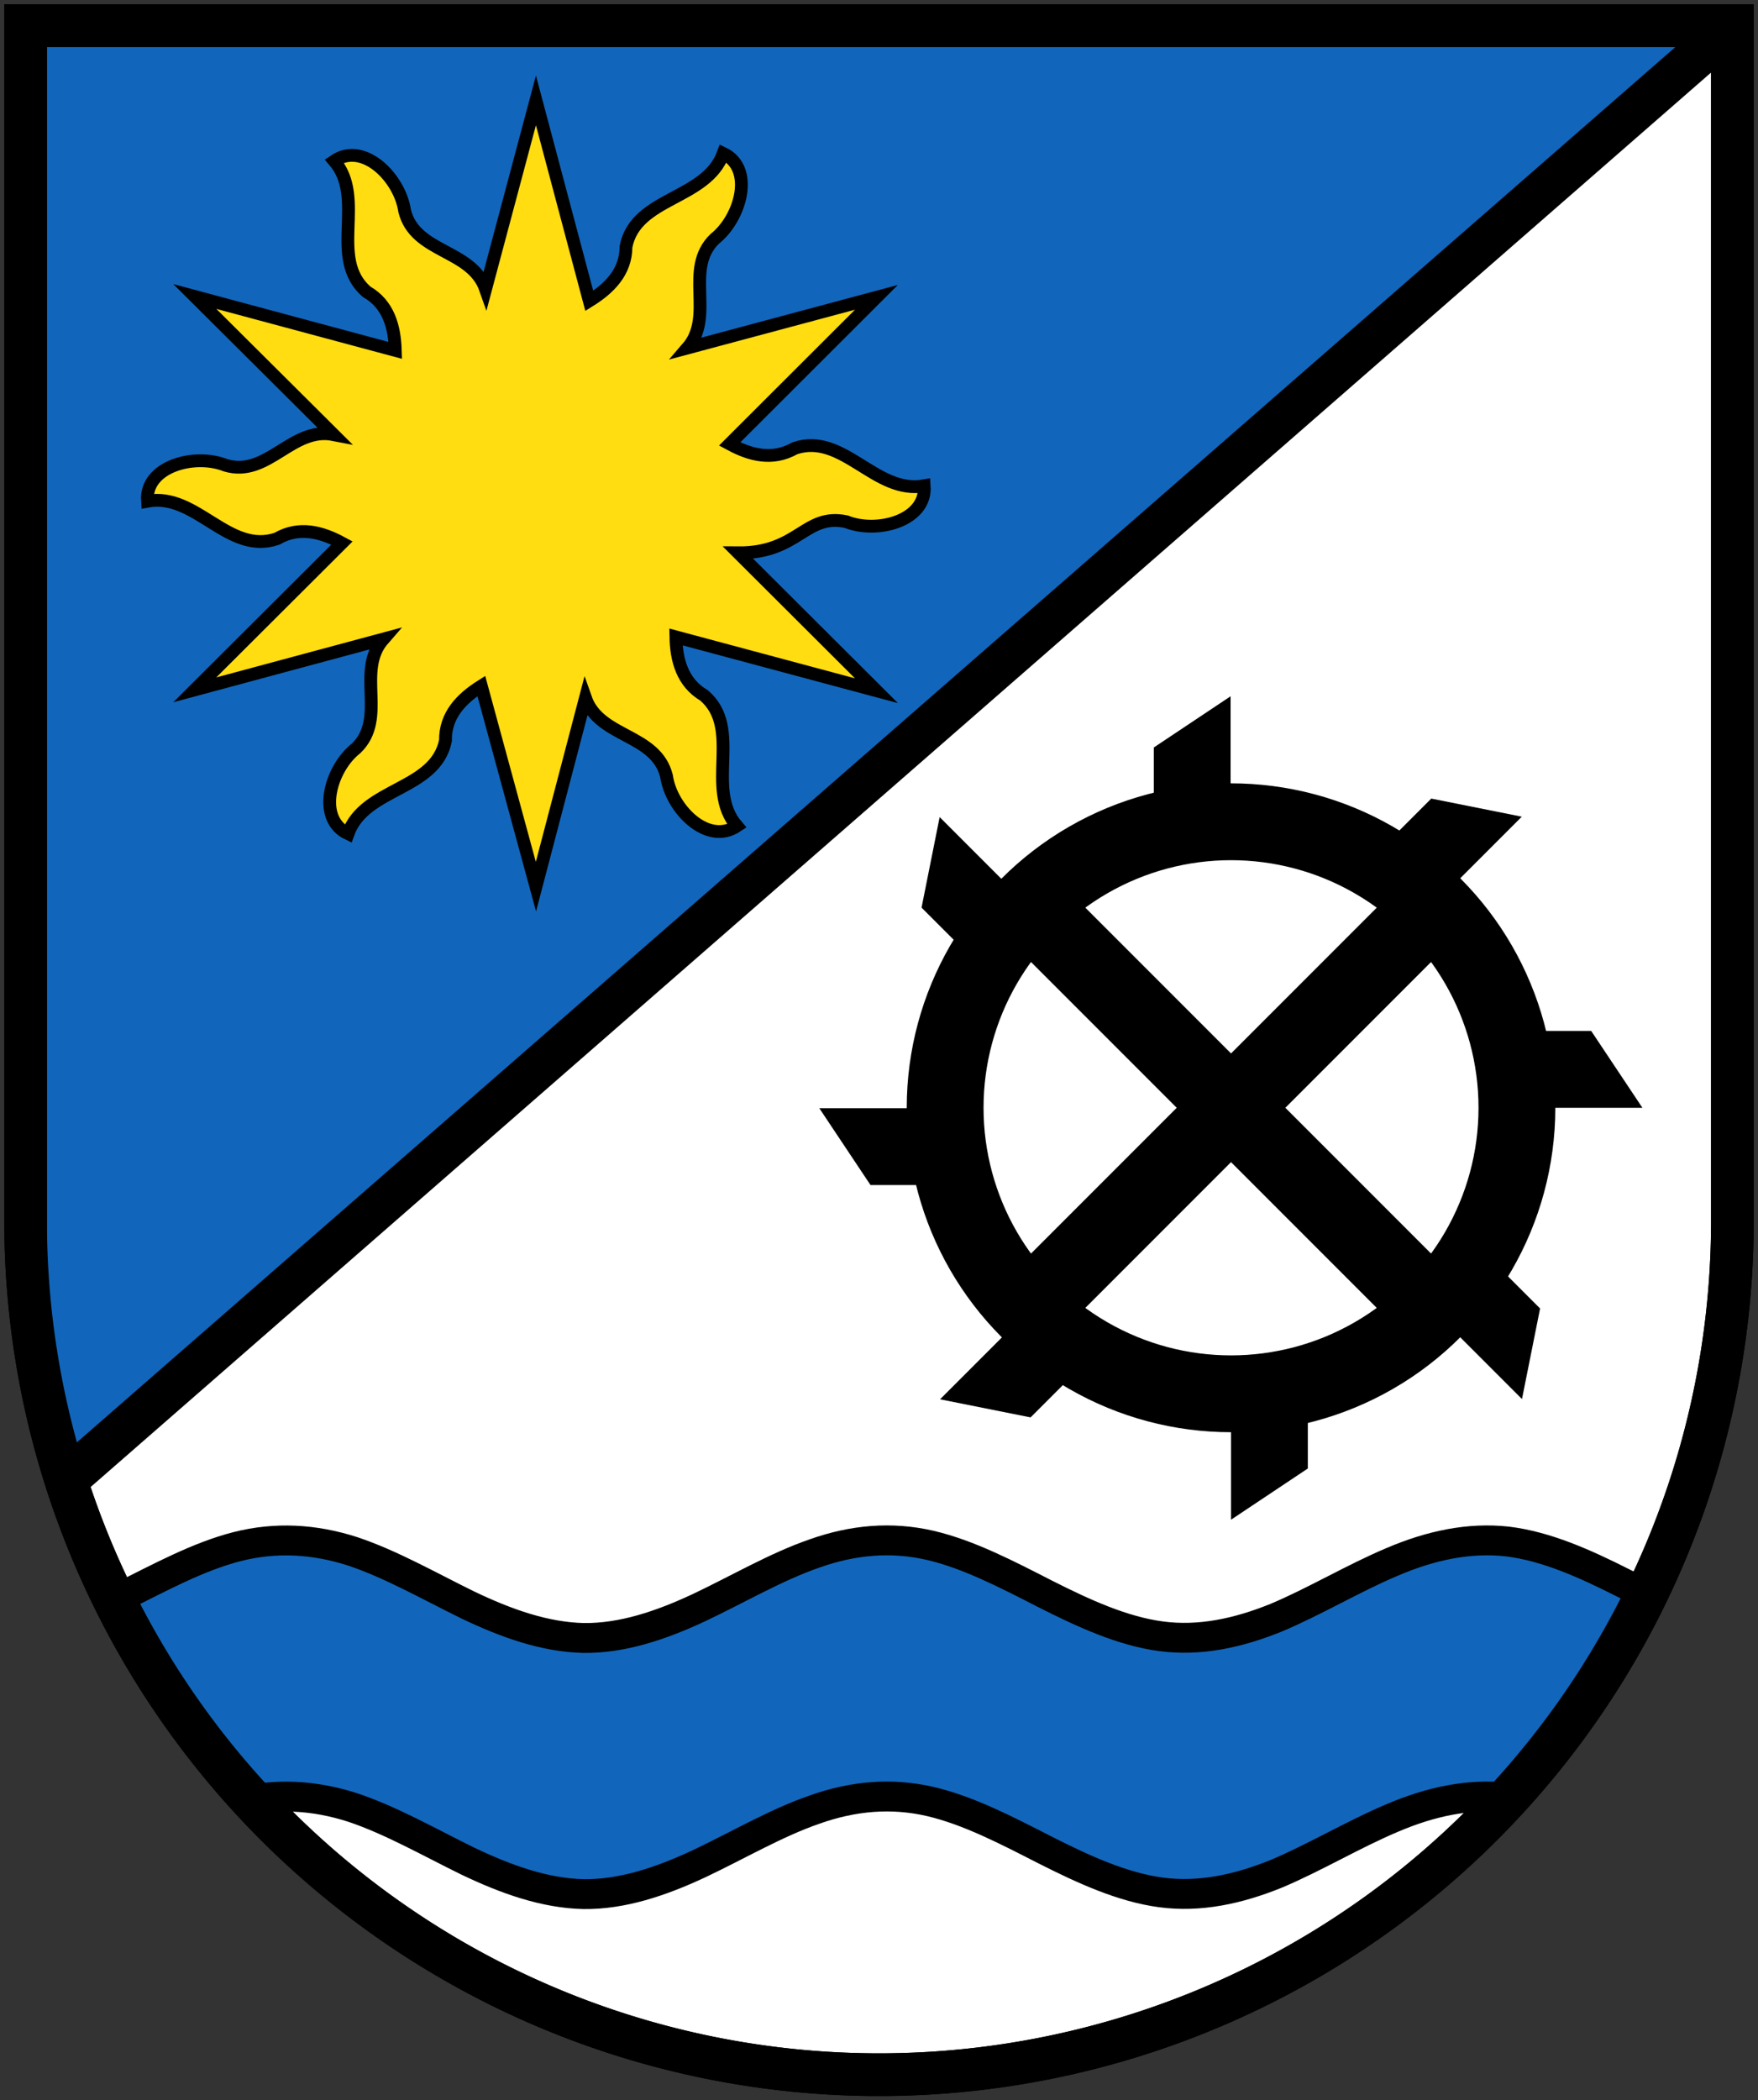 <svg xmlns="http://www.w3.org/2000/svg" height="492" width="412" xmlns:xlink="http://www.w3.org/1999/xlink"><rect width="100%" height="100%" fill="#333333" stroke="none"/><defs><clipPath id="b"><use xlink:href="#a"/></clipPath></defs><g fill="#fff"><path id="a" d="M6 6v280a200 200 0 0 0 400 0V6z" stroke="#000" stroke-width="10"/></g><g clip-path="url(#b)" stroke="#000" fill="#16b"><path d="M6 6h400L6 355z" stroke-width="10"/><path d="M1.428 383.4c9.022-.9 18.04-4.8 27.07-9.4 9.02-4.5 18.04-9.4 27.06-11.7s18.05-1.8 27.07 1.1c9.02 3 18.07 8.2 27.07 12.6 9 4.3 18 7.5 27.1 7.7 9 .1 18-2.9 27-7.1 9.1-4.3 18.1-9.6 27.1-12.7 9-3.2 18-4 27.1-1.9 9 2.1 18 6.8 27 11.4 9.1 4.6 18.1 8.7 27.1 9.9s18-.7 27.1-4.4c9-3.8 18-9.2 27-13 9.1-3.9 18.1-5.8 27.1-4.8 9 1.1 18 5.1 27.1 9.7 9 4.5 18 9.4 27 11.5v60c-9-2.1-18-7-27-11.5-9.1-4.6-18.1-8.6-27.1-9.7-9-1-18 .9-27.1 4.8-9 3.8-18 9.2-27 13-9.1 3.7-18.1 5.6-27.1 4.4s-18-5.3-27.1-9.9c-9-4.6-18-9.3-27-11.4-9.1-2.1-18.1-1.3-27.1 1.9-9 3.1-18 8.4-27.1 12.7-9 4.2-18 7.2-27 7.1-9.1-.2-18.1-3.4-27.1-7.7-9-4.4-18.05-9.6-27.07-12.6-9.02-2.9-18.05-3.4-27.07-1.1s-18.04 7.2-27.06 11.7c-9.03 4.6-18.05 8.5-27.07 9.4" stroke-width="7"/></g><g stroke="#000" stroke-width="18" fill="none"><path d="m125.6 23.51-11.8 44.21c-3.3-9.42-16.51-8.35-18.97-18.33-1.13-7.72-9.63-16.33-16.49-11.69 7.55 8.83-1.45 22.8 7.58 30.65 5.16 2.95 6.56 8.29 6.72 13.73L45.65 69.45l32.51 32.35c-9.8-1.91-15.41 10.1-25.27 7.2-7.24-2.9-18.94.2-18.33 8.4 11.43-2.1 18.95 12.7 30.35 8.8 5.15-3 10.44-1.6 15.23 1l-34.5 34.4 44.21-11.9c-6.56 7.5.97 18.5-6.39 25.6-6.12 4.8-9.31 16.5-1.9 20 3.88-10.9 20.44-10.1 22.84-21.8-.1-6 3.8-9.9 8.4-12.8l12.8 47 11.6-44.2c3.3 9.4 16.5 8.3 19 18.3 1.1 7.7 9.6 16.3 16.5 11.7-7.6-8.8 1.4-22.8-7.7-30.6-5.1-3-6.5-8.3-6.6-13.7l47 12.6-32.4-32.3c14.2.1 15.6-9.3 25.3-7.3 7.2 2.9 18.9-.2 18.3-8.4-11.4 2.1-19-12.6-30.3-8.8-5.3 3-10.5 1.6-15.3-1l34.4-34.35-44.3 11.87c6.5-7.51-.9-18.48 6.4-25.57 6.1-4.82 9.4-16.48 2-20.02-4 10.94-20.5 10.13-22.8 21.87 0 5.96-4 9.83-8.6 12.68z" stroke-width="3" fill="#fd1"/><circle r="67" cy="259.5" cx="288.5"/><path d="m242.5 213.5 92 92m-92 0 92-92"/></g><g id="e"><g id="d"><path id="c" d="M288.5 323h18v21l-18 12z"/><use xlink:href="#c" transform="rotate(180 288.45 259.55)"/></g><use xlink:href="#d" transform="rotate(-45.001 288.468 259.556)"/></g><use xlink:href="#e" transform="matrix(0 -1 1 0 28.91 548)"/><use xlink:href="#a" fill="none"/></svg>
